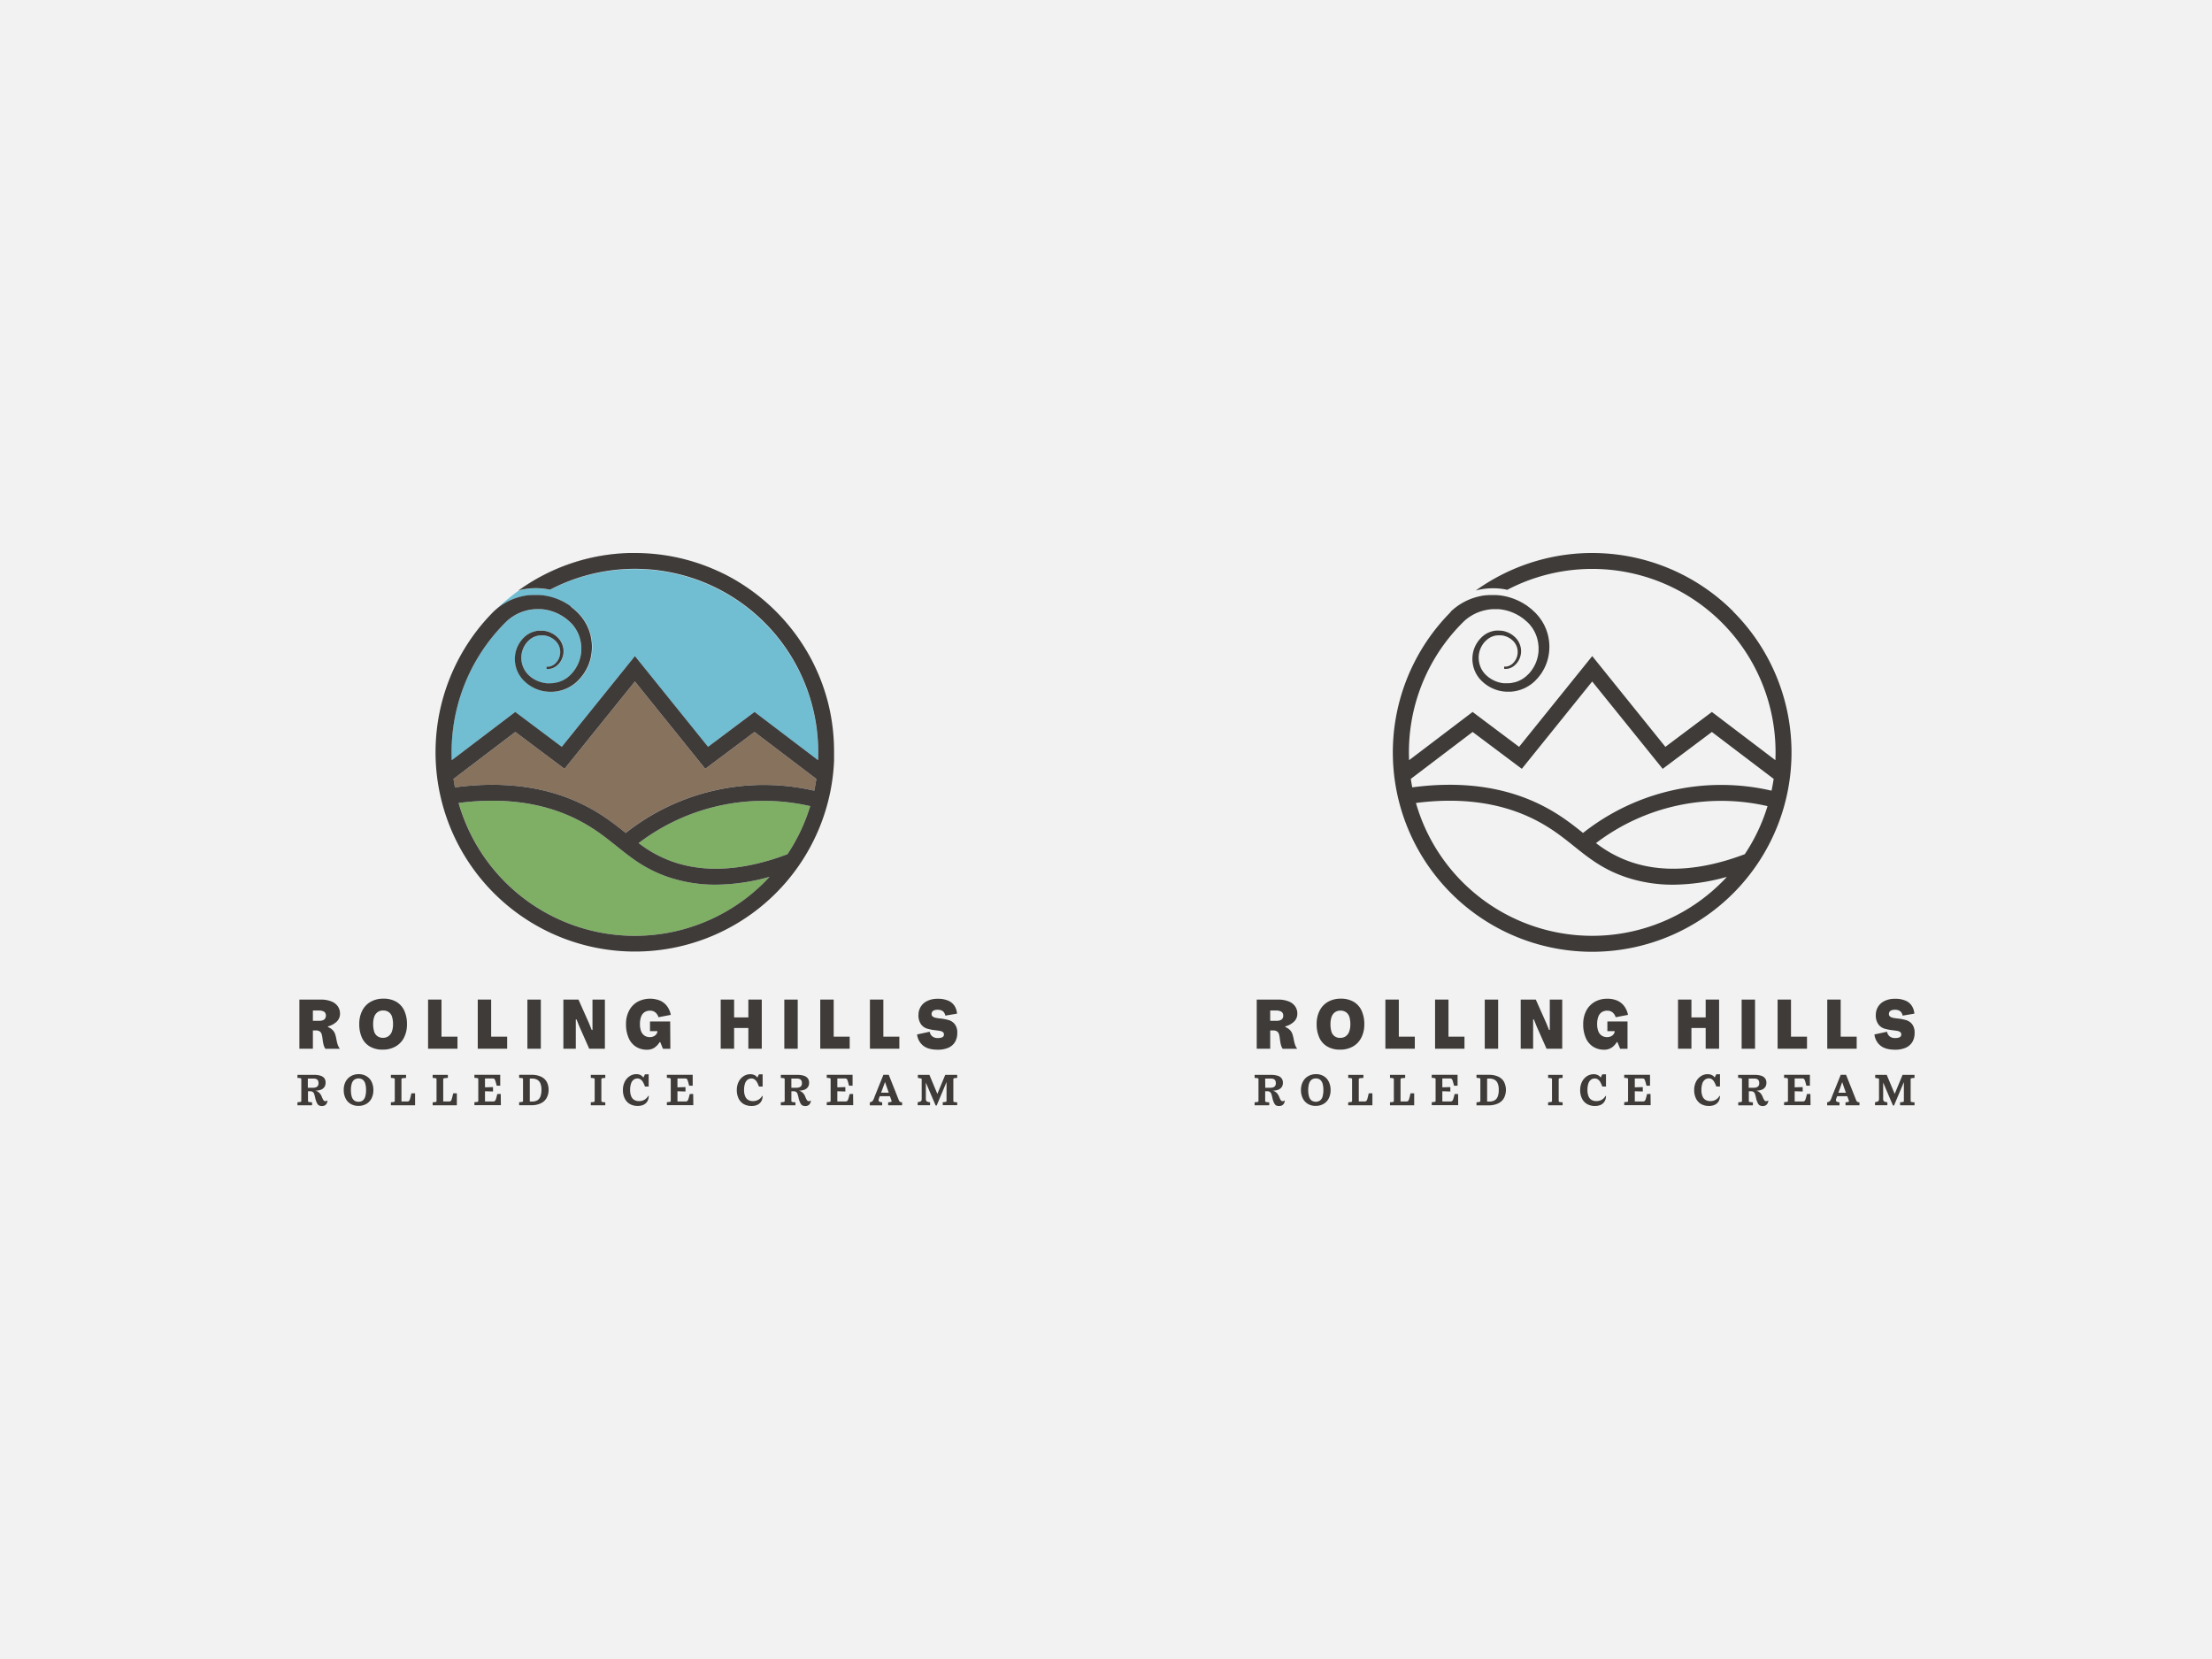 <svg id="Layer_1" data-name="Layer 1" xmlns="http://www.w3.org/2000/svg" viewBox="0 0 1200 900"><defs><style>.cls-1{fill:#f2f2f2;}.cls-2{fill:#3e3b39;}.cls-3{fill:#71bed3;}.cls-4{fill:#87725e;}.cls-5{fill:#7fae65;}</style></defs><rect class="cls-1" width="1200" height="900"/><path class="cls-2" d="M940.25,331.67a108.19,108.19,0,0,0-139.63-11.33,36.86,36.86,0,0,1,9.36-1.21,38.23,38.23,0,0,1,3.86.2,33.43,33.43,0,0,1,3.84.64A99.44,99.44,0,0,1,963.14,412.4l-34.45-26.16-25.23,18.92-39.68-49.23L824.1,405.16l-25.22-18.92L764.43,412.4a99.26,99.26,0,0,1,26.24-71.73c.87-.94,1.76-1.87,2.68-2.79l.18-.19.09-.08h0l.22-.22.36-.35a24,24,0,0,1,3.08-2.43q.56-.37,1.14-.72a24.46,24.46,0,0,1,3.64-1.77c.4-.15.8-.3,1.2-.43l.39-.12.83-.25.47-.12.78-.18.49-.11.78-.14.49-.08.84-.11.43-.05c.37,0,.75-.06,1.12-.08H810c.42,0,.85,0,1.27,0s1,0,1.46,0a25.11,25.11,0,0,1,10.49,3.11l1.21.68,1.14.79c.18.14.38.27.57.4a4.44,4.44,0,0,1,.55.42l1.06.91a20.83,20.83,0,0,1,2,1.92,6.33,6.33,0,0,1,.57.69c.09.12.18.25.28.36l.27.36a6.17,6.17,0,0,1,.52.74l.72,1.15c.22.4.4.81.61,1.21l.3.61.24.64c.16.43.33.85.48,1.28a23.92,23.92,0,0,1,.63,2.66,20.72,20.72,0,0,1,.3,2.73c0,.69,0,1.38,0,2.07a20.41,20.41,0,0,1-1.35,6.05c-.17.43-.36.85-.56,1.27s-.42.83-.65,1.23a13.54,13.54,0,0,1-1.12,1.77l-.4.57c-.28.38-.6.71-.9,1.07a8.43,8.43,0,0,1-1,1c-.33.3-.64.65-1,.92l-1.08.84-1.16.72a5.7,5.7,0,0,1-.6.32c-.2.1-.41.19-.61.3h0c-.36.17-.74.32-1.12.46l-.26.1c-.38.13-.76.26-1.15.36l-.15,0-1.08.24-.25.05c-.4.07-.8.13-1.2.17l-.23,0c-.36,0-.71.05-1.07.05h-.22c-.41,0-.82,0-1.24,0l-.28,0c-.33,0-.65-.06-1-.11l-.34-.06c-.41-.07-.82-.15-1.22-.26a16.59,16.59,0,0,1-5.08-2.28c-.12-.1-.26-.18-.38-.27a5.85,5.85,0,0,1-.75-.56l-1.07-.93c-.31-.33-.64-.65-.94-1l-.42-.54c-.14-.18-.28-.36-.41-.56a12.72,12.72,0,0,1-1.72-3.74,14.24,14.24,0,0,1-.35-1.7c-.06-.43-.1-.87-.12-1.3a12.65,12.65,0,0,1,1.45-6.53,13.5,13.5,0,0,1,1.56-2.35,11.7,11.7,0,0,1,1-1l.51-.47a9.72,9.72,0,0,1,1.12-.82,9.06,9.06,0,0,1,1.87-.93q.39-.15.81-.27l.24-.07.63-.14.23,0,.84-.11h.11l.75,0h.27l.59,0h.25l.82.1h0a11.28,11.28,0,0,1,2,.58,10.07,10.07,0,0,1,1.29.6,10.28,10.28,0,0,1,1.76,1.23,8.44,8.44,0,0,1,2.87,4.75c.05.23.09.46.12.7a8.85,8.85,0,0,1-.13,2.84c0,.24-.11.47-.17.7a9.06,9.06,0,0,1-.52,1.34q-.16.32-.36.63a6.25,6.25,0,0,1-.4.6,9,9,0,0,1-.94,1.09,6.82,6.82,0,0,1-2.41,1.51c-.21.08-.42.14-.64.2l-.21,0-.45.09-.24,0-.43,0H816v1.23l.31,0h0a6.12,6.12,0,0,0,.74,0l.2,0a5.4,5.4,0,0,0,.58-.09l.22,0c.25-.06.5-.12.74-.2a5.6,5.6,0,0,0,.81-.3,8.52,8.52,0,0,0,1.5-.85c.23-.17.46-.35.67-.54a10.22,10.22,0,0,0,3.26-9.35,10.64,10.64,0,0,0-1.59-4,10.06,10.06,0,0,0-1.7-2,12.64,12.64,0,0,0-1.33-1.09,10.62,10.62,0,0,0-1.48-.9,13.36,13.36,0,0,0-3.25-1.2c-.41-.08-.83-.14-1.25-.19l-.26,0q-.61-.06-1.23-.06h-.31l-.64,0-.36,0-.62.07-.35.06c-.22,0-.44.08-.65.13l-.31.07a8.14,8.14,0,0,0-.93.27h0a12.84,12.84,0,0,0-4.56,2.62,14.4,14.4,0,0,0-1.24,1.23,16,16,0,0,0-1.59,2.07q-.3.45-.57.93a16.09,16.09,0,0,0-1.3,3,16.7,16.7,0,0,0,1.7,13.61c.3.51.67,1,1,1.47s.77.9,1.16,1.35l1.27,1.2a15.83,15.83,0,0,0,1.36,1.09,20.83,20.83,0,0,0,6.26,3.15c.52.16,1.06.29,1.59.41l.52.09c.37.07.74.14,1.11.19l.62.06c.34,0,.69.07,1,.08l.63,0h.39c.36,0,.71,0,1.07,0h.09c.52,0,1-.08,1.55-.15l.22,0q.76-.1,1.53-.27l.29-.07c.5-.11,1-.24,1.49-.4l.24-.07c.52-.17,1-.35,1.53-.56s1.1-.46,1.63-.74l1.56-.89,1.46-1c.49-.35.92-.77,1.38-1.15a13.53,13.53,0,0,0,1.26-1.25c.39-.43.82-.84,1.18-1.29.53-.7,1.09-1.39,1.59-2.12.16-.24.32-.49.46-.75a23.8,23.8,0,0,0,1.67-3.11,25.94,25.94,0,0,0,1.21-3.33,26.77,26.77,0,0,0,1-7,26.48,26.48,0,0,0-.22-3.56,30.19,30.19,0,0,0-.68-3.51c-.16-.57-.36-1.14-.55-1.71l-.28-.85-.36-.82c-.25-.55-.48-1.11-.75-1.64l-.44-.79-.44-.78a14.51,14.51,0,0,0-1-1.51c-.18-.24-.34-.49-.52-.74s-.35-.48-.55-.71c-.39-.45-.78-.92-1.18-1.36a13.53,13.53,0,0,0-1.25-1.26l-.65-.6-.64-.61c-.14-.13-.3-.25-.45-.37l-.39-.31-.54-.42-1.41-1.07-1.5-.94c-.5-.3-1-.6-1.54-.88a31.3,31.3,0,0,0-3.21-1.51,32.32,32.32,0,0,0-5.09-1.6,31.91,31.91,0,0,0-3.52-.59l-.89-.07-.86-.06-.59,0c-.38,0-.75,0-1.13,0h-.29c-.46,0-.92,0-1.38,0l-.51,0-1.18.1-.47,0c-.53.06-1.06.13-1.59.22l-.15,0-1.45.28-.48.11-1.15.29-.47.13c-.52.15-1,.31-1.55.48h0a33,33,0,0,0-5,2.15c-.54.29-1.06.59-1.58.9a34.11,34.11,0,0,0-4.39,3.19c-.44.37-.86.76-1.28,1.16L787,332h0c-.85.86-1.68,1.72-2.49,2.6a108.14,108.14,0,1,0,155.7-2.88ZM934.14,478.5a99.47,99.47,0,0,1-166-42.89c23.26-3,43.9-.45,61.37,7.56,10.63,4.88,17.64,10.5,24.42,15.92,8,6.41,15.57,12.47,27.89,16.69a79.32,79.32,0,0,0,25.85,4.16,108.83,108.83,0,0,0,29.12-4.25C936,476.64,935.06,477.58,934.14,478.5Zm12.39-15.1c-23.38,8.84-44.2,10.25-61.88,4.19a65.53,65.53,0,0,1-18.83-10.21,112.1,112.1,0,0,1,93.06-20.06A98.81,98.81,0,0,1,946.53,463.4Zm14.52-34.46a120.88,120.88,0,0,0-102.26,22.93c-6.72-5.37-14.37-11.39-25.65-16.56-19.19-8.8-41.73-11.55-67-8.17-.3-1.53-.56-3.07-.78-4.6l33.53-25.46,26.69,20,38.18-47.38L902,417.09l26.68-20,33.54,25.46C961.88,424.68,961.5,426.82,961.05,428.94Z"/><path class="cls-2" d="M702.14,554.09a5.82,5.82,0,0,0,1.66-4.18,6.87,6.87,0,0,0-1.14-3.9,7.61,7.61,0,0,0-3.51-2.73,14.89,14.89,0,0,0-5.85-1H681.77v26.65h7.31V559h1.57a3.67,3.67,0,0,1,2.22.58,2.9,2.9,0,0,1,1,1.51,16.66,16.66,0,0,1,.47,2.62,28.17,28.17,0,0,0,.5,2.92,7.55,7.55,0,0,0,1,2.33h7.9a7.47,7.47,0,0,1-1.2-2.25,23,23,0,0,1-.71-2.91,21.19,21.19,0,0,0-.7-2.83,6.12,6.12,0,0,0-1.26-2.09,7,7,0,0,0-2.58-1.7v-.37A10.81,10.81,0,0,0,702.14,554.09Zm-6.9-1a4.38,4.38,0,0,1-2.68.69h-3.48v-5.58h3.19a6.36,6.36,0,0,1,2.23.33,2.49,2.49,0,0,1,1.26.93,2.63,2.63,0,0,1,.39,1.46A2.51,2.51,0,0,1,695.24,553.11Z"/><path class="cls-2" d="M738.53,562.87a15.56,15.56,0,0,0,1.6-7.21,17.41,17.41,0,0,0-1.43-7.3,10.76,10.76,0,0,0-4.3-4.86,13.44,13.44,0,0,0-7-1.73,13.74,13.74,0,0,0-7,1.73,11.48,11.48,0,0,0-4.55,4.86,15.7,15.7,0,0,0-1.57,7.17,17.54,17.54,0,0,0,1.43,7.34,10.6,10.6,0,0,0,4.28,4.83,13.33,13.33,0,0,0,7,1.72,13.8,13.8,0,0,0,7-1.72A11.44,11.44,0,0,0,738.53,562.87ZM732,559.44a5.39,5.39,0,0,1-1.75,2.58,4.82,4.82,0,0,1-3.1,1,4.63,4.63,0,0,1-4.9-3.53,14,14,0,0,1-.47-3.91,11.89,11.89,0,0,1,.53-3.76,5.34,5.34,0,0,1,1.74-2.56,4.86,4.86,0,0,1,3.1-1,5.12,5.12,0,0,1,3.26,1,5,5,0,0,1,1.68,2.58,14.23,14.23,0,0,1,.47,3.87A11.48,11.48,0,0,1,732,559.44Z"/><polygon class="cls-2" points="758.85 542.26 751.57 542.26 751.57 568.92 756.29 568.92 758.85 568.92 767.53 568.92 767.53 562.39 758.85 562.39 758.85 542.26"/><polygon class="cls-2" points="785.79 542.26 778.52 542.26 778.52 568.92 783.23 568.92 785.79 568.92 794.47 568.92 794.47 562.39 785.79 562.39 785.79 542.26"/><rect class="cls-2" x="805.47" y="542.27" width="7.27" height="26.66"/><polygon class="cls-2" points="847.5 542.26 840.76 542.26 840.76 558.76 840.35 558.76 838.9 555.16 833.16 542.26 824.98 542.26 824.98 568.92 831.71 568.92 831.71 553.05 832.13 553.05 833.57 556.69 838.99 568.92 847.5 568.92 847.5 542.26"/><path class="cls-2" d="M882.92,554.13H872v5.25h4a3.26,3.26,0,0,1-1.35,2.39,4.42,4.42,0,0,1-2.7.87,5.22,5.22,0,0,1-3-.81,5,5,0,0,1-1.86-2.37,10.28,10.28,0,0,1-.64-3.89,11.37,11.37,0,0,1,.62-4,5,5,0,0,1,1.84-2.45,5.22,5.22,0,0,1,3-.83,4.44,4.44,0,0,1,2.87.91,5.43,5.43,0,0,1,1.71,2.64l6.7-1.28a11.94,11.94,0,0,0-2.07-4.75,9.48,9.48,0,0,0-3.82-3,13.19,13.19,0,0,0-5.39-1,13.33,13.33,0,0,0-6.76,1.69,11.78,11.78,0,0,0-4.61,4.82,15.37,15.37,0,0,0-1.65,7.29,18.31,18.31,0,0,0,1.36,7.38,10.59,10.59,0,0,0,3.93,4.79,11,11,0,0,0,6.16,1.68,7.21,7.21,0,0,0,3.76-1,9.12,9.12,0,0,0,3-3.14h.33l1.49,3.63h4Z"/><polygon class="cls-2" points="925.32 557.68 925.32 568.92 932.6 568.92 932.6 542.26 925.32 542.26 925.32 551.94 917.59 551.94 917.59 542.26 910.32 542.26 910.32 568.92 917.59 568.92 917.59 557.68 925.32 557.68"/><rect class="cls-2" x="944.83" y="542.27" width="7.27" height="26.66"/><polygon class="cls-2" points="971.61 568.92 980.29 568.92 980.29 562.39 971.61 562.39 971.61 542.26 964.34 542.26 964.34 568.92 969.05 568.92 971.61 568.92"/><polygon class="cls-2" points="998.56 568.92 1007.24 568.92 1007.24 562.39 998.56 562.39 998.56 542.26 991.28 542.26 991.28 568.92 996 568.92 998.56 568.92"/><path class="cls-2" d="M1030,562.91a6.46,6.46,0,0,1-1.88.23,4.72,4.72,0,0,1-2.89-.83,4.25,4.25,0,0,1-1.53-2.6l-6.82,1.48a9,9,0,0,0,3.2,6q2.7,2.26,8,2.27a14.32,14.32,0,0,0,5.6-1,8,8,0,0,0,3.68-3.06,9.25,9.25,0,0,0,1.3-5,7.4,7.4,0,0,0-1.34-4.78,6.54,6.54,0,0,0-3.19-2.19,27.42,27.42,0,0,0-4.6-.89,21.68,21.68,0,0,1-2.63-.39,3.86,3.86,0,0,1-1.57-.7,1.62,1.62,0,0,1-.6-1.34,2.12,2.12,0,0,1,.39-1.31,2.29,2.29,0,0,1,1.12-.76,5.33,5.33,0,0,1,1.76-.25,5.23,5.23,0,0,1,2.12.37,3.16,3.16,0,0,1,1.35,1.08,4.52,4.52,0,0,1,.7,1.73l6.36-1.07a9.26,9.26,0,0,0-1.3-4.11,7.63,7.63,0,0,0-3.34-2.88,13.67,13.67,0,0,0-5.81-1.07,12.36,12.36,0,0,0-5.83,1.24,8.23,8.23,0,0,0-4.63,7.44,8.25,8.25,0,0,0,1.37,5.14,6.44,6.44,0,0,0,3.22,2.34,26.09,26.09,0,0,0,4.67.91c1.1.14,1.94.26,2.52.37a3.36,3.36,0,0,1,1.45.62,1.55,1.55,0,0,1,.58,1.28,1.69,1.69,0,0,1-.38,1.14A2.25,2.25,0,0,1,1030,562.91Z"/><path class="cls-2" d="M696.35,597.29a1.24,1.24,0,0,1-.5.1,1.1,1.1,0,0,1-.63-.17,1.75,1.75,0,0,1-.54-.61,14,14,0,0,1-.62-1.27,7,7,0,0,0-1.14-2.09,4.63,4.63,0,0,0-1.64-1.27,4,4,0,0,0-.9-.29,9,9,0,0,0,2.9-.46,4.2,4.2,0,0,0,2-1.44,4,4,0,0,0,.69-2.4,3.89,3.89,0,0,0-.7-2.37,4.21,4.21,0,0,0-2.12-1.43,11.45,11.45,0,0,0-3.52-.47h-9v1.64a14.3,14.3,0,0,1,1.5.15.77.77,0,0,1,.49.22,1,1,0,0,1,.1.55v11.38a1,1,0,0,1-.1.55.89.89,0,0,1-.49.22,14.3,14.3,0,0,1-1.5.15v1.64h7.92V598a15.45,15.45,0,0,1-1.56-.15,1.11,1.11,0,0,1-.51-.22.9.9,0,0,1-.13-.55V592h1.21a2.28,2.28,0,0,1,1.38.38,2.16,2.16,0,0,1,.73,1c.14.41.31,1,.5,1.76,0,.23.09.44.14.66a6.45,6.45,0,0,0,.16.67,12,12,0,0,0,.86,2.15,2.52,2.52,0,0,0,1,1.09A3.42,3.42,0,0,0,694,600a2.86,2.86,0,0,0,1.59-.4,2.55,2.55,0,0,0,1-1.07,4,4,0,0,0,.41-1.45l-.13-.1A1.31,1.31,0,0,1,696.35,597.29Zm-10-12.18h3a4.08,4.08,0,0,1,1.57.26,1.88,1.88,0,0,1,.91.8,3,3,0,0,1,.3,1.42,2.61,2.61,0,0,1-.34,1.45,2.1,2.1,0,0,1-1,.79,4.31,4.31,0,0,1-1.65.27h-2.74Z"/><path class="cls-2" d="M718.1,583.8a8,8,0,0,0-4.19-1.07,8.25,8.25,0,0,0-4.2,1.07,7.42,7.42,0,0,0-2.89,3,9.48,9.48,0,0,0-1.05,4.54,9.89,9.89,0,0,0,1,4.54,7,7,0,0,0,2.79,3,8,8,0,0,0,4.18,1.06,8.36,8.36,0,0,0,4.23-1.06,7.16,7.16,0,0,0,2.87-3,9.77,9.77,0,0,0,1-4.54,10,10,0,0,0-1-4.55A7,7,0,0,0,718.1,583.8Zm-.62,11.11a4.15,4.15,0,0,1-1.36,2.1,4.18,4.18,0,0,1-4.6,0,4.08,4.08,0,0,1-1.36-2.1,11.87,11.87,0,0,1-.45-3.56,11.7,11.7,0,0,1,.46-3.54,4.2,4.2,0,0,1,1.37-2.08,3.69,3.69,0,0,1,2.29-.69,3.64,3.64,0,0,1,2.3.69,4.13,4.13,0,0,1,1.35,2.07,12.07,12.07,0,0,1,.44,3.55A12.24,12.24,0,0,1,717.48,594.91Z"/><path class="cls-2" d="M742.53,593.12c-.31,1.41-.56,2.43-.74,3a2.62,2.62,0,0,1-.59,1.16,1.37,1.37,0,0,1-.92.26h-3.15V585.68a.74.74,0,0,1,.15-.55,1.19,1.19,0,0,1,.59-.22q.43-.07,1.77-.15v-1.64H731.4v1.64a14.6,14.6,0,0,1,1.51.15.77.77,0,0,1,.49.22,1,1,0,0,1,.1.55v11.38a1,1,0,0,1-.1.55.89.89,0,0,1-.49.22,14.6,14.6,0,0,1-1.51.15v1.64h13.12l0-6.5Z"/><path class="cls-2" d="M765.19,593.12c-.31,1.41-.55,2.43-.74,3a2.52,2.52,0,0,1-.59,1.16,1.35,1.35,0,0,1-.92.26h-3.15V585.68a.69.69,0,0,1,.16-.55,1.15,1.15,0,0,1,.59-.22c.29,0,.87-.1,1.76-.15v-1.64h-8.24v1.64a14.6,14.6,0,0,1,1.51.15.77.77,0,0,1,.49.22,1,1,0,0,1,.1.55v11.38a1,1,0,0,1-.1.55.89.89,0,0,1-.49.22,14.6,14.6,0,0,1-1.51.15v1.64h13.13l0-6.5Z"/><path class="cls-2" d="M789.11,593.5a26,26,0,0,1-.75,2.79,2.31,2.31,0,0,1-.58,1,1.41,1.41,0,0,1-.87.24h-4.45V592l4.34.13v-2.38l-4.34.12v-4.82h4.19a1.26,1.26,0,0,1,.83.23,2.19,2.19,0,0,1,.57,1c.17.49.43,1.4.75,2.71h1.92l0-5.91h-14v1.64a14.94,14.94,0,0,1,1.51.15.82.82,0,0,1,.48.22,1,1,0,0,1,.1.55V597a1,1,0,0,1-.1.55.76.76,0,0,1-.48.22,14.94,14.94,0,0,1-1.51.15v1.64h14.35L791,593.5Z"/><path class="cls-2" d="M812.82,584.08a11.73,11.73,0,0,0-5-1H801v1.64a14.94,14.94,0,0,1,1.51.15.76.76,0,0,1,.48.22,1,1,0,0,1,.1.55v11.38a1,1,0,0,1-.1.55.89.89,0,0,1-.48.22A14.94,14.94,0,0,1,801,598v1.64h6.7a11.56,11.56,0,0,0,4.93-1,7,7,0,0,0,3.21-2.86,9.67,9.67,0,0,0,.07-8.9A6.72,6.72,0,0,0,812.82,584.08Zm-.31,10.78a4,4,0,0,1-1.67,2.06,5.56,5.56,0,0,1-2.81.65h-1.27V585.11h1.12a5.8,5.8,0,0,1,2.93.66,3.94,3.94,0,0,1,1.7,2,8.81,8.81,0,0,1,.56,3.46A9.91,9.91,0,0,1,812.51,594.86Z"/><path class="cls-2" d="M842.64,583.12h-2.79v1.64a14.6,14.6,0,0,1,1.51.15.77.77,0,0,1,.49.22,1,1,0,0,1,.1.55v11.38a1,1,0,0,1-.1.55.89.89,0,0,1-.49.22,14.6,14.6,0,0,1-1.51.15v1.64h7.86V598a13.38,13.38,0,0,1-1.51-.15,1.07,1.07,0,0,1-.49-.22.9.9,0,0,1-.13-.55V585.68a.86.86,0,0,1,.13-.55.9.9,0,0,1,.49-.22,13.38,13.38,0,0,1,1.51-.15v-1.64h-5.07Z"/><path class="cls-2" d="M869.79,596a5.41,5.41,0,0,1-1.69,1,6,6,0,0,1-2.06.34,5,5,0,0,1-2.63-.64,4,4,0,0,1-1.65-2,8.46,8.46,0,0,1-.57-3.34,11,11,0,0,1,.48-3.52,4.42,4.42,0,0,1,1.38-2.08,3.35,3.35,0,0,1,2.1-.69,3,3,0,0,1,1.73.51,4.65,4.65,0,0,1,1.28,1.44,15.85,15.85,0,0,1,1.08,2.42h2v-6.62h-2l-.88,1.78a3.1,3.1,0,0,0-.69-.81,4,4,0,0,0-1.37-.76,5.38,5.38,0,0,0-1.74-.27,6.59,6.59,0,0,0-3.66,1.08,7.76,7.76,0,0,0-2.66,3,9.87,9.87,0,0,0-1,4.48,10.16,10.16,0,0,0,1,4.67,7,7,0,0,0,2.82,3,8.5,8.5,0,0,0,4.24,1,7.43,7.43,0,0,0,3-.58,4.8,4.8,0,0,0,2.12-1.81,5.51,5.51,0,0,0,.82-3l-.2-.13A6.17,6.17,0,0,1,869.79,596Z"/><path class="cls-2" d="M893.52,593.5a26,26,0,0,1-.75,2.79,2.31,2.31,0,0,1-.58,1,1.41,1.41,0,0,1-.87.24h-4.45V592l4.34.13v-2.38l-4.34.12v-4.82h4.19a1.28,1.28,0,0,1,.83.23,2.1,2.1,0,0,1,.56,1c.18.49.43,1.4.76,2.71h1.92l0-5.91h-14v1.64a14.3,14.3,0,0,1,1.5.15.82.82,0,0,1,.49.22,1,1,0,0,1,.1.55V597a1,1,0,0,1-.1.55.77.77,0,0,1-.49.22,14.3,14.3,0,0,1-1.5.15v1.64h14.35l-.08-6.09Z"/><path class="cls-2" d="M931.61,596a5.48,5.48,0,0,1-1.68,1,6.06,6.06,0,0,1-2.06.34,5.06,5.06,0,0,1-2.64-.64,4.11,4.11,0,0,1-1.65-2,8.46,8.46,0,0,1-.57-3.34,11,11,0,0,1,.48-3.52,4.42,4.42,0,0,1,1.38-2.08A3.35,3.35,0,0,1,927,585a2.94,2.94,0,0,1,1.73.51A4.65,4.65,0,0,1,930,587a14.92,14.92,0,0,1,1.08,2.42h2v-6.62h-2l-.88,1.78a2.92,2.92,0,0,0-.69-.81,4,4,0,0,0-1.37-.76,5.38,5.38,0,0,0-1.74-.27,6.53,6.53,0,0,0-3.65,1.08,7.61,7.61,0,0,0-2.66,3,9.75,9.75,0,0,0-1,4.48,10,10,0,0,0,1,4.67,7,7,0,0,0,2.81,3,8.5,8.5,0,0,0,4.24,1,7.4,7.4,0,0,0,3-.58,4.88,4.88,0,0,0,2.13-1.81,5.59,5.59,0,0,0,.81-3l-.2-.13A6.17,6.17,0,0,1,931.61,596Z"/><path class="cls-2" d="M958.65,597.29a1.24,1.24,0,0,1-.5.1,1.1,1.1,0,0,1-.63-.17,1.85,1.85,0,0,1-.53-.61,11.49,11.49,0,0,1-.63-1.27,7,7,0,0,0-1.14-2.09,4.63,4.63,0,0,0-1.64-1.27,4,4,0,0,0-.89-.29,9,9,0,0,0,2.89-.46,4.15,4.15,0,0,0,2-1.44,4,4,0,0,0,.69-2.4,3.89,3.89,0,0,0-.7-2.37,4.21,4.21,0,0,0-2.12-1.43,11.45,11.45,0,0,0-3.52-.47h-9v1.64a14.94,14.94,0,0,1,1.51.15.76.76,0,0,1,.48.22,1,1,0,0,1,.1.55v11.38a1,1,0,0,1-.1.55.89.89,0,0,1-.48.22A14.94,14.94,0,0,1,943,598v1.64h7.93V598a14.8,14.8,0,0,1-1.56-.15,1.11,1.11,0,0,1-.52-.22.91.91,0,0,1-.12-.55V592h1.2a2.28,2.28,0,0,1,1.38.38,2.16,2.16,0,0,1,.73,1c.14.41.31,1,.5,1.76,0,.23.1.44.14.66s.1.44.16.67a12,12,0,0,0,.86,2.15,2.52,2.52,0,0,0,1.05,1.09,3.42,3.42,0,0,0,1.55.32,2.9,2.9,0,0,0,1.6-.4,2.69,2.69,0,0,0,1-1.07,4.41,4.41,0,0,0,.41-1.45l-.13-.1A1.45,1.45,0,0,1,958.65,597.29Zm-10-12.18h2.94a4,4,0,0,1,1.57.26,1.83,1.83,0,0,1,.91.8,3,3,0,0,1,.31,1.42,2.61,2.61,0,0,1-.35,1.45,2.1,2.1,0,0,1-1,.79,4.31,4.31,0,0,1-1.65.27h-2.73Z"/><path class="cls-2" d="M980.25,593.5a26.63,26.63,0,0,1-.74,2.79,2.41,2.41,0,0,1-.59,1,1.37,1.37,0,0,1-.87.24H973.6V592l4.35.13v-2.38l-4.35.12v-4.82h4.19a1.31,1.31,0,0,1,.84.23,2.29,2.29,0,0,1,.56,1c.18.49.43,1.4.75,2.71h1.92l0-5.91h-14v1.64a14.94,14.94,0,0,1,1.51.15.82.82,0,0,1,.49.22,1.1,1.1,0,0,1,.1.55V597a1.08,1.08,0,0,1-.1.55.77.77,0,0,1-.49.22,14.94,14.94,0,0,1-1.51.15v1.64h14.35l-.08-6.09Z"/><path class="cls-2" d="M1008.57,598a3.24,3.24,0,0,1-.87-.21,1.26,1.26,0,0,1-.53-.52,7.87,7.87,0,0,1-.52-1.21l-5.17-13h-2.89l-4.83,12a.14.14,0,0,1,0,.06.2.2,0,0,0,0,.07,15.64,15.64,0,0,1-.75,1.68,2,2,0,0,1-.7.75,3.82,3.82,0,0,1-1.08.38v1.64h6.7V598a4,4,0,0,1-1.43-.35.82.82,0,0,1-.51-.7,2.68,2.68,0,0,1,.23-1.12l.42-1.15h5.49l.79,2.17a1.15,1.15,0,0,1,.11.67c0,.14-.2.24-.48.31a11.87,11.87,0,0,1-1.37.17v1.62h7.57V598h-.09Zm-11.26-5.19,1.13-3.08.94-2.71.92,2.72,1.11,3.07Z"/><path class="cls-2" d="M1035.19,583.12h-3.07l-4.26,10.33-4.31-10.33h-6.26v1.64a16.83,16.83,0,0,1,2.07.43V596a3.06,3.06,0,0,1-.13,1,1.05,1.05,0,0,1-.59.56,5.7,5.7,0,0,1-1.45.37v1.64h6.7V598a6.09,6.09,0,0,1-1.5-.37,1.2,1.2,0,0,1-.63-.58,2.74,2.74,0,0,1-.15-1v-8.75l5.32,12.43h.56l5.35-12.68v10a1.16,1.16,0,0,1-.09.55.77.77,0,0,1-.46.22,14.3,14.3,0,0,1-1.5.15v1.64h7.83V598a14,14,0,0,1-1.52-.15.89.89,0,0,1-.48-.22,1.13,1.13,0,0,1-.1-.55V585.68a1.08,1.08,0,0,1,.1-.55.76.76,0,0,1,.48-.22,14,14,0,0,1,1.52-.15v-1.64h-3.43Z"/><path class="cls-3" d="M376.12,304.69l2.13.68Z"/><path class="cls-3" d="M452.58,408.05a108.16,108.16,0,0,0-3.23-26.31,108.63,108.63,0,0,1,3.23,26.37Z"/><path class="cls-3" d="M373.5,303.93c.77.21,1.54.43,2.3.66C375,304.36,374.27,304.14,373.5,303.93Z"/><path class="cls-3" d="M452.53,411.39c0,.45,0,.91,0,1.37C452.5,412.3,452.52,411.85,452.53,411.39Z"/><path class="cls-3" d="M448,376.79q.35,1.14.66,2.28Q448.34,377.93,448,376.79Z"/><path class="cls-3" d="M442.36,362.11c.3.64.59,1.29.88,1.93C443,363.39,442.66,362.75,442.36,362.11Z"/><path class="cls-3" d="M452.58,408.25c0,.74,0,1.48,0,2.23C452.57,409.74,452.58,409,452.58,408.25Z"/><path class="cls-3" d="M448.7,379.26c.23.81.44,1.63.65,2.45C449.14,380.89,448.93,380.07,448.7,379.26Z"/><path class="cls-3" d="M445.48,369.44c.24.63.48,1.27.71,1.9C446,370.7,445.72,370.07,445.48,369.44Z"/><path class="cls-3" d="M383.72,307.33c.63.24,1.25.49,1.87.75C385,307.82,384.35,307.57,383.72,307.33Z"/><path class="cls-3" d="M381.23,306.4c.65.23,1.28.46,1.92.71C382.51,306.86,381.88,306.63,381.23,306.4Z"/><path class="cls-3" d="M446.38,371.89c.24.66.46,1.32.69,2C446.84,373.21,446.62,372.55,446.38,371.89Z"/><path class="cls-3" d="M447.22,374.34c.23.7.45,1.41.67,2.12C447.67,375.75,447.45,375,447.22,374.34Z"/><path class="cls-3" d="M443.47,364.55c.27.62.54,1.24.8,1.87C444,365.79,443.74,365.17,443.47,364.55Z"/><path class="cls-3" d="M378.7,305.51l2,.69Z"/><path class="cls-3" d="M390.84,310.4l2.1,1C392.25,311.08,391.55,310.74,390.84,310.4Z"/><path class="cls-3" d="M452.36,415.07c0-.08,0-.16,0-.24C452.37,414.91,452.36,415,452.36,415.07Z"/><path class="cls-3" d="M441.07,359.47a108.48,108.48,0,0,0-48-48,109.1,109.1,0,0,1,48,48Z"/><path class="cls-3" d="M344.53,300h-.06a108.72,108.72,0,0,1,26.38,3.23A108.18,108.18,0,0,0,344.53,300Z"/><path class="cls-3" d="M444.51,367c.25.61.5,1.23.74,1.85C445,368.23,444.76,367.61,444.51,367Z"/><path class="cls-3" d="M342.73,300l1.53,0Z"/><path class="cls-3" d="M370.87,303.23l2.46.65Z"/><path class="cls-3" d="M341.2,300.05l.68,0Z"/><path class="cls-3" d="M275,326.64a33.48,33.48,0,0,1,5-2.15h0c.51-.17,1-.33,1.54-.48l.47-.13,1.16-.29.48-.11,1.45-.28.14,0c.53-.09,1.07-.16,1.6-.22l.47,0,1.18-.1.5,0c.46,0,.92,0,1.38,0h.3l1.12,0,.59,0,.87.06.89.07a32.31,32.31,0,0,1,3.52.59,32.65,32.65,0,0,1,5.09,1.6,32.32,32.32,0,0,1,3.21,1.51c.52.28,1,.58,1.53.88l1.51.94,1.41,1.07.54.42.38.31.46.37.64.61.64.6a13.53,13.53,0,0,1,1.25,1.26c.41.44.79.91,1.19,1.36.2.23.37.47.55.71s.34.5.52.74a16.22,16.22,0,0,1,1,1.51l.45.78.44.79c.27.53.5,1.09.74,1.64l.36.82.29.85c.18.57.38,1.14.55,1.71a30.16,30.16,0,0,1,.67,3.51,24.94,24.94,0,0,1,.23,3.56,27.19,27.19,0,0,1-1,7,25.94,25.94,0,0,1-1.21,3.33,23.8,23.8,0,0,1-1.67,3.11c-.15.26-.3.51-.47.75-.49.73-1.05,1.42-1.58,2.12-.37.45-.79.86-1.19,1.29a12.41,12.41,0,0,1-1.26,1.25c-.45.38-.88.8-1.37,1.15l-1.47,1-1.56.89c-.52.28-1.08.49-1.63.74s-1,.39-1.52.56l-.24.07c-.5.16-1,.29-1.5.4l-.29.07q-.75.17-1.53.27l-.21,0c-.52.07-1,.12-1.55.15h-.1c-.35,0-.71,0-1.06,0h-.39l-.63,0c-.35,0-.7,0-1.05-.08l-.61-.06c-.37-.05-.74-.12-1.11-.19-.17,0-.35-.05-.52-.09-.54-.12-1.07-.25-1.59-.41a20.71,20.71,0,0,1-6.26-3.15,16,16,0,0,1-1.37-1.09L284,369c-.39-.45-.79-.89-1.16-1.35s-.7-1-1-1.47a16.65,16.65,0,0,1-2.4-7.53,16.41,16.41,0,0,1,.71-6.08,16.09,16.09,0,0,1,1.3-3c.18-.32.36-.63.56-.93a17,17,0,0,1,1.59-2.07,16,16,0,0,1,1.24-1.23,13,13,0,0,1,4.57-2.62h0a8.14,8.14,0,0,1,.93-.27l.3-.07c.22-.05.43-.1.65-.13l.36-.06.61-.07.37,0,.63,0h.32q.62,0,1.23.06l.26,0c.41.05.83.11,1.24.19a13.59,13.59,0,0,1,3.26,1.2,11.24,11.24,0,0,1,1.48.9,13.75,13.75,0,0,1,1.33,1.09,10.06,10.06,0,0,1,1.7,2,10.8,10.8,0,0,1,1.59,4,10.22,10.22,0,0,1-3.26,9.35c-.22.19-.44.37-.68.54a8.43,8.43,0,0,1-1.49.85,6.64,6.64,0,0,1-.81.3c-.25.08-.5.14-.75.2l-.21,0-.58.09-.21,0a6,6,0,0,1-.73,0h0l-.32,0V361.7H297l.43,0,.25,0,.45-.09.21,0c.21-.06.43-.12.64-.2a6.69,6.69,0,0,0,2.4-1.51,8.18,8.18,0,0,0,.94-1.09,6.34,6.34,0,0,0,.41-.6c.12-.21.24-.42.35-.63a8.08,8.08,0,0,0,.52-1.34c.07-.23.13-.46.18-.7a8.48,8.48,0,0,0,.12-2.84c0-.24-.06-.47-.11-.7a8.51,8.51,0,0,0-2.88-4.75,10.61,10.61,0,0,0-1.75-1.23,10.75,10.75,0,0,0-1.29-.6,11.38,11.38,0,0,0-2-.58h0l-.82-.1h-.25l-.59,0h-.26l-.75,0h-.12l-.84.11-.23,0-.63.14-.24.07q-.4.12-.81.27a10.31,10.31,0,0,0-3,1.75c-.18.15-.35.31-.52.47a13.32,13.32,0,0,0-.95,1,13.56,13.56,0,0,0-1.57,2.35,13.29,13.29,0,0,0-1,2.62,12.93,12.93,0,0,0-.42,3.91,11.4,11.4,0,0,0,.11,1.3,13.2,13.2,0,0,0,2.08,5.44,5.66,5.66,0,0,0,.4.56c.14.18.29.36.42.54.31.35.63.67.94,1l1.07.93a5.85,5.85,0,0,0,.75.56l.39.27a16.43,16.43,0,0,0,5.07,2.28c.4.11.81.19,1.22.26l.35.06c.32.05.65.08,1,.11l.29,0c.41,0,.82,0,1.23,0h.22c.36,0,.72,0,1.08-.05l.23,0c.4,0,.8-.1,1.19-.17l.26-.05c.36-.07.72-.15,1.07-.24l.15,0c.39-.1.77-.23,1.15-.36l.26-.1c.39-.14.76-.29,1.13-.46h0c.2-.11.41-.2.62-.3s.41-.2.6-.32l1.16-.72,1.08-.84c.36-.27.66-.62,1-.92a8.36,8.36,0,0,0,.94-1c.3-.36.63-.69.9-1.07l.4-.57a12.57,12.57,0,0,0,1.12-1.77c.24-.4.45-.81.65-1.23s.39-.84.56-1.27a20.74,20.74,0,0,0,1.36-6.05c0-.69.06-1.38,0-2.07a20.71,20.71,0,0,0-.29-2.73,26.38,26.38,0,0,0-.63-2.66c-.15-.43-.33-.85-.48-1.28l-.24-.64-.31-.61c-.2-.4-.39-.81-.61-1.21l-.72-1.15a6.09,6.09,0,0,0-.51-.74l-.28-.36c-.09-.11-.18-.24-.27-.36a6.33,6.33,0,0,0-.57-.69,21,21,0,0,0-2-1.92l-1.05-.91a4.54,4.54,0,0,0-.56-.42l-.57-.4-1.14-.79-1.21-.68a25.11,25.11,0,0,0-10.49-3.11c-.48,0-1,0-1.45,0s-.85,0-1.27,0h-.16c-.38,0-.75,0-1.12.08l-.43.05-.84.11-.49.08-.78.14-.5.11c-.26.05-.52.12-.77.18l-.47.12-.83.25-.39.12c-.41.13-.81.28-1.2.43a24.57,24.57,0,0,0-3.65,1.77l-1.14.72a23.92,23.92,0,0,0-3.07,2.43l-.36.35-.23.22h0l-.08.08-.19.19q-1.37,1.38-2.67,2.79a99.32,99.32,0,0,0-26.25,71.73l34.45-26.16,25.23,18.92,39.68-49.23,39.68,49.23,25.22-18.92,34.45,26.16A99.53,99.53,0,0,0,298.34,320a33.8,33.8,0,0,0-3.84-.64,38.38,38.38,0,0,0-3.86-.2,36.41,36.41,0,0,0-9.14,1.16,108.41,108.41,0,0,0-12.31,10.31,32.59,32.59,0,0,1,4.24-3.06C274,327.23,274.47,326.93,275,326.64Z"/><path class="cls-3" d="M386.16,308.31c.63.26,1.25.53,1.88.81C387.41,308.84,386.79,308.57,386.16,308.31Z"/><path class="cls-3" d="M441.16,359.65c.35.69.69,1.38,1,2.08C441.85,361,441.51,360.34,441.16,359.65Z"/><path class="cls-3" d="M388.53,309.34l2,.89Z"/><path class="cls-4" d="M382.62,417.09l-38.18-47.38-38.19,47.38-26.68-20L246,422.54c.22,1.53.48,3.07.77,4.6,25.26-3.38,47.8-.63,67,8.17,11.28,5.17,18.93,11.19,25.64,16.56A120.9,120.9,0,0,1,441.7,428.94c.45-2.12.84-4.26,1.15-6.4l-33.54-25.46Z"/><path class="cls-5" d="M346.47,457.38a65.59,65.59,0,0,0,18.84,10.21c17.68,6.06,38.49,4.65,61.88-4.19a98.81,98.81,0,0,0,12.35-26.08,112.11,112.11,0,0,0-93.07,20.06Z"/><path class="cls-5" d="M362.5,475.78c-12.31-4.22-19.88-10.28-27.88-16.69-6.78-5.42-13.79-11-24.43-15.92-17.46-8-38.11-10.54-61.36-7.56a99.46,99.46,0,0,0,166,42.89c.92-.92,1.81-1.86,2.69-2.81a108.9,108.9,0,0,1-29.13,4.25A79.4,79.4,0,0,1,362.5,475.78Z"/><path class="cls-2" d="M388,309.12l.49.22Z"/><path class="cls-2" d="M385.59,308.08l.57.23Z"/><path class="cls-2" d="M341.88,300h0Z"/><path class="cls-2" d="M344.44,300h0Z"/><path class="cls-2" d="M390.49,310.23l.35.17Z"/><path class="cls-2" d="M281.28,320.34l.22,0a107.54,107.54,0,0,1,59.7-20.24A107.21,107.21,0,0,0,281.28,320.34Z"/><path class="cls-2" d="M370.85,303.23h0Z"/><path class="cls-2" d="M383.15,307.11l.57.22Z"/><path class="cls-2" d="M380.7,306.2l.53.2Z"/><path class="cls-2" d="M373.33,303.88l.17.05Z"/><path class="cls-2" d="M378.25,305.37l.45.14Z"/><path class="cls-2" d="M375.8,304.59l.32.1Z"/><path class="cls-2" d="M452.58,408.15v0Z"/><path class="cls-2" d="M448.65,379.07l.05.19A1.33,1.33,0,0,0,448.65,379.07Z"/><path class="cls-2" d="M449.35,381.71v0Z"/><path class="cls-2" d="M447.07,373.88l.15.46Z"/><path class="cls-2" d="M447.89,376.46c0,.11.07.22.1.33C448,376.68,447.92,376.57,447.89,376.46Z"/><path class="cls-2" d="M452.56,410.48l0,.91Z"/><path class="cls-2" d="M452.48,412.76c0,.69-.06,1.38-.11,2.07C452.42,414.14,452.45,413.45,452.48,412.76Z"/><path class="cls-2" d="M443.24,364c.08.17.16.34.23.51C443.4,364.38,443.32,364.21,443.24,364Z"/><path class="cls-2" d="M442.18,361.73l.18.38Z"/><path class="cls-2" d="M446.19,371.34c.06.18.13.36.19.55C446.32,371.7,446.25,371.52,446.19,371.34Z"/><path class="cls-2" d="M441.07,359.47l.09.18Z"/><path class="cls-2" d="M392.94,311.43l.16.08Z"/><path class="cls-2" d="M445.25,368.85l.23.59C445.41,369.24,445.33,369.05,445.25,368.85Z"/><path class="cls-2" d="M444.27,366.42l.24.58Z"/><path class="cls-2" d="M449.35,381.74v0c-.21-.82-.42-1.64-.65-2.45l-.05-.19q-.31-1.14-.66-2.28c0-.11-.07-.22-.1-.33-.22-.71-.44-1.42-.67-2.12l-.15-.46c-.23-.67-.45-1.33-.69-2-.06-.19-.13-.37-.19-.55-.23-.63-.47-1.27-.71-1.9l-.23-.59c-.24-.62-.49-1.24-.74-1.85l-.24-.58c-.26-.63-.53-1.25-.8-1.87-.07-.17-.15-.34-.23-.51-.29-.64-.58-1.29-.88-1.93l-.18-.38c-.33-.7-.67-1.39-1-2.08l-.09-.18a109.1,109.1,0,0,0-48-48l-.16-.08-2.1-1-.35-.17-2-.89-.49-.22c-.63-.28-1.25-.55-1.88-.81l-.57-.23c-.62-.26-1.24-.51-1.87-.75l-.57-.22c-.64-.25-1.27-.48-1.92-.71l-.53-.2-2-.69-.45-.14-2.13-.68-.32-.1c-.76-.23-1.53-.45-2.3-.66l-.17-.05-2.46-.65h0A108.72,108.72,0,0,0,344.47,300h-.21l-1.53,0h-.85l-.68,0a107.54,107.54,0,0,0-59.7,20.24,36.41,36.41,0,0,1,9.14-1.16,38.38,38.38,0,0,1,3.86.2,33.8,33.8,0,0,1,3.84.64A99.44,99.44,0,0,1,443.79,412.4l-34.45-26.16-25.22,18.92-39.68-49.23-39.68,49.23-25.23-18.92L245.08,412.4a99.32,99.32,0,0,1,26.25-71.73q1.31-1.41,2.67-2.79l.19-.19.08-.08h0l.23-.22.36-.35a23.92,23.92,0,0,1,3.07-2.43l1.14-.72a24.57,24.57,0,0,1,3.65-1.77c.39-.15.79-.3,1.2-.43l.39-.12.83-.25.47-.12c.25-.06.51-.13.77-.18l.5-.11.78-.14.49-.08.84-.11.43-.05c.37,0,.74-.06,1.12-.08h.16c.42,0,.84,0,1.27,0s1,0,1.45,0a25.11,25.11,0,0,1,10.49,3.11l1.21.68,1.14.79.57.4a4.54,4.54,0,0,1,.56.42l1.05.91a21,21,0,0,1,2,1.92,6.33,6.33,0,0,1,.57.69c.09.12.18.25.27.36l.28.36a6.09,6.09,0,0,1,.51.74l.72,1.15c.22.4.41.81.61,1.21l.31.61.24.64c.15.43.33.85.48,1.28a26.38,26.38,0,0,1,.63,2.66,20.71,20.71,0,0,1,.29,2.73c0,.69,0,1.38,0,2.07a20.74,20.74,0,0,1-1.36,6.05c-.17.43-.35.85-.56,1.27s-.41.83-.65,1.23a12.57,12.57,0,0,1-1.12,1.77l-.4.57c-.27.38-.6.71-.9,1.07a8.36,8.36,0,0,1-.94,1c-.34.3-.64.65-1,.92l-1.08.84-1.16.72c-.19.12-.4.22-.6.32s-.42.19-.62.3h0c-.37.17-.74.32-1.13.46l-.26.1c-.38.13-.76.26-1.15.36l-.15,0c-.35.09-.71.17-1.07.24l-.26.05c-.39.07-.79.13-1.19.17l-.23,0c-.36,0-.72.05-1.08.05h-.22c-.41,0-.82,0-1.23,0l-.29,0c-.32,0-.65-.06-1-.11l-.35-.06c-.41-.07-.82-.15-1.22-.26A16.43,16.43,0,0,1,289,368l-.39-.27a5.85,5.85,0,0,1-.75-.56l-1.07-.93c-.31-.33-.63-.65-.94-1-.13-.18-.28-.36-.42-.54a5.66,5.66,0,0,1-.4-.56,13.2,13.2,0,0,1-2.08-5.44,11.4,11.4,0,0,1-.11-1.3,12.93,12.93,0,0,1,.42-3.91,13.29,13.29,0,0,1,1-2.62,13.56,13.56,0,0,1,1.57-2.35,13.32,13.32,0,0,1,.95-1c.17-.16.34-.32.52-.47a10.31,10.31,0,0,1,3-1.75q.4-.15.81-.27l.24-.07.63-.14.23,0,.84-.11h.12l.75,0h.26l.59,0H295l.82.1h0a11.38,11.38,0,0,1,2,.58,10.75,10.75,0,0,1,1.29.6,10.61,10.61,0,0,1,1.75,1.23,8.51,8.51,0,0,1,2.88,4.75c.05.23.08.46.11.7a8.48,8.48,0,0,1-.12,2.84c-.05.24-.11.47-.18.7a8.08,8.08,0,0,1-.52,1.34c-.11.21-.23.42-.35.63a6.34,6.34,0,0,1-.41.6,8.18,8.18,0,0,1-.94,1.09,6.69,6.69,0,0,1-2.4,1.51c-.21.08-.43.14-.64.2l-.21,0-.45.09-.25,0-.43,0h-.41v1.23l.32,0h0a6,6,0,0,0,.73,0l.21,0,.58-.09.21,0c.25-.06.5-.12.75-.2a6.64,6.64,0,0,0,.81-.3,8.43,8.43,0,0,0,1.49-.85c.24-.17.46-.35.68-.54a10.22,10.22,0,0,0,3.26-9.35,10.8,10.8,0,0,0-1.59-4,10.06,10.06,0,0,0-1.7-2,13.75,13.75,0,0,0-1.33-1.09,11.24,11.24,0,0,0-1.48-.9,13.59,13.59,0,0,0-3.26-1.2c-.41-.08-.83-.14-1.24-.19l-.26,0q-.61-.06-1.23-.06h-.32l-.63,0-.37,0-.61.07-.36.06c-.22,0-.43.08-.65.13l-.3.07a8.14,8.14,0,0,0-.93.27h0a13,13,0,0,0-4.57,2.62,16,16,0,0,0-1.24,1.23,17,17,0,0,0-1.59,2.07c-.2.3-.38.61-.56.93a16.09,16.09,0,0,0-1.3,3,16.41,16.41,0,0,0-.71,6.08,16.65,16.65,0,0,0,2.4,7.53c.31.51.67,1,1,1.47s.77.9,1.16,1.35l1.27,1.2a16,16,0,0,0,1.37,1.09,20.71,20.71,0,0,0,6.26,3.15c.52.16,1.05.29,1.59.41.17,0,.35.06.52.09.37.07.74.14,1.11.19l.61.06c.35,0,.7.07,1.05.08l.63,0h.39c.35,0,.71,0,1.06,0h.1c.52,0,1-.08,1.55-.15l.21,0q.78-.1,1.53-.27l.29-.07c.5-.11,1-.24,1.5-.4l.24-.07c.51-.17,1-.35,1.52-.56s1.11-.46,1.63-.74l1.56-.89,1.47-1c.49-.35.92-.77,1.37-1.15a12.41,12.41,0,0,0,1.26-1.25c.4-.43.82-.84,1.19-1.29.53-.7,1.09-1.39,1.58-2.12.17-.24.32-.49.47-.75a23.8,23.8,0,0,0,1.67-3.11,25.94,25.94,0,0,0,1.21-3.33,27.19,27.19,0,0,0,1-7,24.94,24.94,0,0,0-.23-3.56,30.16,30.16,0,0,0-.67-3.51c-.17-.57-.37-1.14-.55-1.71l-.29-.85-.36-.82c-.24-.55-.47-1.11-.74-1.64l-.44-.79-.45-.78a16.22,16.22,0,0,0-1-1.51c-.18-.24-.35-.49-.52-.74s-.35-.48-.55-.71c-.4-.45-.78-.92-1.19-1.36a13.53,13.53,0,0,0-1.25-1.26l-.64-.6-.64-.61-.46-.37-.38-.31-.54-.42L309,328.43l-1.51-.94c-.5-.3-1-.6-1.53-.88a32.32,32.32,0,0,0-3.21-1.51,32.65,32.65,0,0,0-5.09-1.6,32.31,32.31,0,0,0-3.52-.59l-.89-.07-.87-.06-.59,0-1.12,0h-.3c-.46,0-.92,0-1.38,0l-.5,0-1.18.1-.47,0c-.53.06-1.07.13-1.6.22l-.14,0-1.45.28-.48.11-1.16.29-.47.13c-.51.15-1,.31-1.54.48h0a33.48,33.48,0,0,0-5,2.15c-.53.29-1.05.59-1.57.9a32.59,32.59,0,0,0-4.24,3.06l-.15.13c-.44.37-.87.76-1.28,1.16l-.06.06h0c-.85.86-1.68,1.72-2.5,2.6a108.15,108.15,0,1,0,187.16,80.52c0-.08,0-.16,0-.24.05-.69.08-1.38.11-2.07,0-.46,0-.92,0-1.37l0-.91c0-.75,0-1.49,0-2.23v-.14A108.63,108.63,0,0,0,449.35,381.74ZM279.57,397.08l26.68,20,38.19-47.38,38.18,47.38,26.69-20,33.54,25.46c-.31,2.14-.7,4.28-1.15,6.4a120.9,120.9,0,0,0-102.26,22.93c-6.71-5.37-14.36-11.39-25.64-16.56-19.19-8.8-41.73-11.55-67-8.17-.29-1.53-.55-3.07-.77-4.6ZM427.19,463.4c-23.39,8.84-44.2,10.25-61.88,4.19a65.59,65.59,0,0,1-18.84-10.21,112.11,112.11,0,0,1,93.07-20.06A98.81,98.81,0,0,1,427.19,463.4Zm-12.4,15.1a99.46,99.46,0,0,1-166-42.89c23.25-3,43.9-.45,61.36,7.56,10.64,4.88,17.65,10.5,24.43,15.92,8,6.41,15.57,12.47,27.88,16.69a79.4,79.4,0,0,0,25.85,4.16,108.9,108.9,0,0,0,29.13-4.25C416.6,476.64,415.71,477.58,414.79,478.5Z"/><path class="cls-2" d="M182.8,554.09a5.85,5.85,0,0,0,1.65-4.18,6.94,6.94,0,0,0-1.13-3.9,7.59,7.59,0,0,0-3.52-2.73,14.82,14.82,0,0,0-5.85-1H162.42v26.65h7.32V559h1.57a3.66,3.66,0,0,1,2.21.58,2.84,2.84,0,0,1,1,1.51,17.69,17.69,0,0,1,.48,2.62,25.72,25.72,0,0,0,.5,2.92,7.55,7.55,0,0,0,1,2.33h7.89a8,8,0,0,1-1.2-2.25,23.23,23.23,0,0,1-.7-2.91,21.19,21.19,0,0,0-.7-2.83,6.12,6.12,0,0,0-1.26-2.09,7.15,7.15,0,0,0-2.59-1.7v-.37A10.79,10.79,0,0,0,182.8,554.09Zm-6.9-1a4.41,4.41,0,0,1-2.69.69h-3.47v-5.58h3.18a6.36,6.36,0,0,1,2.23.33,2.49,2.49,0,0,1,1.26.93,3,3,0,0,1-.51,3.63Z"/><path class="cls-2" d="M219.19,562.87a15.69,15.69,0,0,0,1.59-7.21,17.41,17.41,0,0,0-1.42-7.3,10.87,10.87,0,0,0-4.3-4.86,13.49,13.49,0,0,0-7.05-1.73,13.8,13.8,0,0,0-7,1.73,11.46,11.46,0,0,0-4.54,4.86,15.7,15.7,0,0,0-1.57,7.17,17.54,17.54,0,0,0,1.42,7.34,10.65,10.65,0,0,0,4.28,4.83,13.34,13.34,0,0,0,7,1.72,13.73,13.73,0,0,0,7-1.72A11.4,11.4,0,0,0,219.19,562.87Zm-6.53-3.43A5.4,5.4,0,0,1,210.9,562a4.8,4.8,0,0,1-3.1,1,5,5,0,0,1-3.22-1,4.88,4.88,0,0,1-1.67-2.58,14,14,0,0,1-.48-3.91,11.88,11.88,0,0,1,.54-3.76,5.32,5.32,0,0,1,1.73-2.56,4.88,4.88,0,0,1,3.1-1,5.15,5.15,0,0,1,3.27,1,4.88,4.88,0,0,1,1.67,2.58,13.82,13.82,0,0,1,.48,3.87A11.75,11.75,0,0,1,212.66,559.44Z"/><polygon class="cls-2" points="239.5 542.26 232.23 542.26 232.23 568.92 236.94 568.92 239.5 568.92 248.18 568.92 248.18 562.39 239.5 562.39 239.5 542.26"/><polygon class="cls-2" points="266.45 542.26 259.18 542.26 259.18 568.92 263.89 568.92 266.45 568.92 275.13 568.92 275.13 562.39 266.45 562.39 266.45 542.26"/><rect class="cls-2" x="286.12" y="542.27" width="7.27" height="26.66"/><polygon class="cls-2" points="328.15 542.26 321.42 542.26 321.42 558.76 321 558.76 319.56 555.16 313.81 542.26 305.63 542.26 305.63 568.92 312.37 568.92 312.37 553.05 312.78 553.05 314.23 556.69 319.64 568.92 328.15 568.92 328.15 542.26"/><path class="cls-2" d="M363.57,554.13H352.62v5.25h4.05a3.28,3.28,0,0,1-1.34,2.39,4.45,4.45,0,0,1-2.71.87,5.19,5.19,0,0,1-2.95-.81,4.87,4.87,0,0,1-1.86-2.37,10.28,10.28,0,0,1-.64-3.89,11.15,11.15,0,0,1,.62-4,5,5,0,0,1,1.84-2.45,5.21,5.21,0,0,1,3-.83,4.41,4.41,0,0,1,2.87.91,5.52,5.52,0,0,1,1.72,2.64l6.69-1.28a11.79,11.79,0,0,0-2.06-4.75,9.55,9.55,0,0,0-3.82-3,14.5,14.5,0,0,0-12.16.66,11.75,11.75,0,0,0-4.6,4.82,15.26,15.26,0,0,0-1.66,7.29A18.31,18.31,0,0,0,341,563a10.58,10.58,0,0,0,3.92,4.79,11,11,0,0,0,6.16,1.68,7.16,7.16,0,0,0,3.76-1,9.14,9.14,0,0,0,3-3.14h.33l1.49,3.63h4Z"/><polygon class="cls-2" points="405.98 557.68 405.98 568.92 413.25 568.92 413.25 542.26 405.98 542.26 405.98 551.94 398.25 551.94 398.25 542.26 390.98 542.26 390.98 568.92 398.25 568.92 398.25 557.68 405.98 557.68"/><rect class="cls-2" x="425.49" y="542.27" width="7.27" height="26.66"/><polygon class="cls-2" points="452.27 568.92 460.95 568.92 460.95 562.39 452.27 562.39 452.27 542.26 444.99 542.26 444.99 568.92 449.7 568.92 452.27 568.92"/><polygon class="cls-2" points="479.21 568.92 487.89 568.92 487.89 562.39 479.21 562.39 479.21 542.26 471.94 542.26 471.94 568.92 476.65 568.92 479.21 568.92"/><path class="cls-2" d="M510.64,562.91a6.46,6.46,0,0,1-1.88.23,4.74,4.74,0,0,1-2.89-.83,4.35,4.35,0,0,1-1.53-2.6l-6.82,1.48a9.06,9.06,0,0,0,3.21,6q2.7,2.26,8,2.27a14.29,14.29,0,0,0,5.6-1,8,8,0,0,0,3.68-3.06,9.17,9.17,0,0,0,1.3-5,7.34,7.34,0,0,0-1.34-4.78,6.51,6.51,0,0,0-3.18-2.19,27.56,27.56,0,0,0-4.61-.89,21.47,21.47,0,0,1-2.62-.39,3.8,3.8,0,0,1-1.57-.7,1.62,1.62,0,0,1-.6-1.34,2.12,2.12,0,0,1,.39-1.31,2.26,2.26,0,0,1,1.11-.76,5.37,5.37,0,0,1,1.76-.25,5.32,5.32,0,0,1,2.13.37,3.19,3.19,0,0,1,1.34,1.08,4.53,4.53,0,0,1,.71,1.73l6.36-1.07a9.39,9.39,0,0,0-1.3-4.11,7.66,7.66,0,0,0-3.35-2.88,13.64,13.64,0,0,0-5.81-1.07,12.34,12.34,0,0,0-5.82,1.24,8.18,8.18,0,0,0-4.63,7.44,8.25,8.25,0,0,0,1.36,5.14,6.51,6.51,0,0,0,3.23,2.34,25.91,25.91,0,0,0,4.67.91c1.1.14,1.94.26,2.52.37a3.32,3.32,0,0,1,1.44.62,1.52,1.52,0,0,1,.58,1.28,1.68,1.68,0,0,1-.37,1.14A2.28,2.28,0,0,1,510.64,562.91Z"/><path class="cls-2" d="M177,597.29a1.24,1.24,0,0,1-.5.1,1.09,1.09,0,0,1-.62-.17,1.75,1.75,0,0,1-.54-.61,11.49,11.49,0,0,1-.63-1.27,6.76,6.76,0,0,0-1.13-2.09,4.72,4.72,0,0,0-1.64-1.27,4.31,4.31,0,0,0-.92-.3,8.85,8.85,0,0,0,2.91-.45,4.18,4.18,0,0,0,2-1.44,4,4,0,0,0,.69-2.4A3.9,3.9,0,0,0,176,585a4.13,4.13,0,0,0-2.12-1.43,11.4,11.4,0,0,0-3.52-.47h-9v1.64a14.94,14.94,0,0,1,1.51.15.77.77,0,0,1,.49.22,1.08,1.08,0,0,1,.1.55v11.38a1.13,1.13,0,0,1-.1.55.89.89,0,0,1-.49.22,14.94,14.94,0,0,1-1.51.15v1.64h7.93V598a15.45,15.45,0,0,1-1.56-.15,1,1,0,0,1-.51-.22.83.83,0,0,1-.13-.55V592h1.2a2.28,2.28,0,0,1,1.38.38,2.09,2.09,0,0,1,.73,1c.15.41.31,1,.5,1.76.05.23.1.44.14.66a6.59,6.59,0,0,0,.17.67,12.1,12.1,0,0,0,.85,2.15,2.64,2.64,0,0,0,1.05,1.09,3.45,3.45,0,0,0,1.55.32,2.9,2.9,0,0,0,1.6-.4,2.55,2.55,0,0,0,1-1.07,4.18,4.18,0,0,0,.41-1.45l-.13-.1A1.45,1.45,0,0,1,177,597.29Zm-10-12.18H170a4.13,4.13,0,0,1,1.58.26,1.81,1.81,0,0,1,.9.8,2.85,2.85,0,0,1,.31,1.42,2.61,2.61,0,0,1-.35,1.45,2.12,2.12,0,0,1-1,.79,4.38,4.38,0,0,1-1.65.27H167Z"/><path class="cls-2" d="M198.76,583.8a8.07,8.07,0,0,0-4.2-1.07,8.21,8.21,0,0,0-4.19,1.07,7.42,7.42,0,0,0-2.89,3,9.48,9.48,0,0,0-1,4.54,10,10,0,0,0,1,4.54,7.1,7.1,0,0,0,2.79,3,8.07,8.07,0,0,0,4.18,1.06,8.37,8.37,0,0,0,4.24-1.06,7.14,7.14,0,0,0,2.86-3,9.77,9.77,0,0,0,1-4.54,10,10,0,0,0-1-4.55A7.1,7.1,0,0,0,198.76,583.8Zm-.63,11.11a4.13,4.13,0,0,1-1.35,2.1,3.69,3.69,0,0,1-2.29.69,3.74,3.74,0,0,1-2.32-.69,4.07,4.07,0,0,1-1.35-2.1,11.87,11.87,0,0,1-.45-3.56,11.39,11.39,0,0,1,.46-3.54,4.14,4.14,0,0,1,1.37-2.08,4.16,4.16,0,0,1,4.59,0,4.18,4.18,0,0,1,1.34,2.07,11.71,11.71,0,0,1,.45,3.55A11.87,11.87,0,0,1,198.13,594.91Z"/><path class="cls-2" d="M223.18,593.12c-.3,1.41-.55,2.43-.74,3a2.52,2.52,0,0,1-.59,1.16,1.35,1.35,0,0,1-.92.26h-3.14V585.68a.74.74,0,0,1,.15-.55,1.15,1.15,0,0,1,.59-.22c.29,0,.88-.1,1.76-.15v-1.64h-8.23v1.64a14.94,14.94,0,0,1,1.51.15.76.76,0,0,1,.48.22,1,1,0,0,1,.11.55v11.38a1,1,0,0,1-.11.55.89.89,0,0,1-.48.22,14.94,14.94,0,0,1-1.51.15v1.64h13.12l0-6.5Z"/><path class="cls-2" d="M245.85,593.12c-.31,1.41-.56,2.43-.75,3a2.53,2.53,0,0,1-.58,1.16,1.38,1.38,0,0,1-.92.26h-3.15V585.68a.74.74,0,0,1,.15-.55,1.19,1.19,0,0,1,.59-.22q.44-.07,1.77-.15v-1.64h-8.24v1.64a14.94,14.94,0,0,1,1.51.15.77.77,0,0,1,.49.22,1.08,1.08,0,0,1,.1.55v11.38a1.13,1.13,0,0,1-.1.55.89.89,0,0,1-.49.22,14.94,14.94,0,0,1-1.51.15v1.64h13.12l0-6.5Z"/><path class="cls-2" d="M269.76,593.5a24.28,24.28,0,0,1-.74,2.79,2.31,2.31,0,0,1-.59,1,1.37,1.37,0,0,1-.87.24h-4.45V592l4.35.13v-2.38l-4.35.12v-4.82h4.2a1.28,1.28,0,0,1,.83.23,2.29,2.29,0,0,1,.56,1c.18.49.43,1.4.76,2.71h1.91l0-5.91h-14v1.64a14.6,14.6,0,0,1,1.51.15.82.82,0,0,1,.49.22,1,1,0,0,1,.1.55V597a1,1,0,0,1-.1.55.77.77,0,0,1-.49.22,14.6,14.6,0,0,1-1.51.15v1.64h14.35l-.07-6.09Z"/><path class="cls-2" d="M293.47,584.08a11.7,11.7,0,0,0-5-1h-6.83v1.64a14.94,14.94,0,0,1,1.51.15.77.77,0,0,1,.49.22,1.08,1.08,0,0,1,.1.55v11.38a1.13,1.13,0,0,1-.1.55.89.89,0,0,1-.49.22,14.94,14.94,0,0,1-1.51.15v1.64h6.7a11.61,11.61,0,0,0,4.94-1,7,7,0,0,0,3.21-2.86,8.79,8.79,0,0,0,1.11-4.53,8.67,8.67,0,0,0-1.05-4.37A6.72,6.72,0,0,0,293.47,584.08Zm-.3,10.78a4.06,4.06,0,0,1-1.68,2.06,5.5,5.5,0,0,1-2.8.65h-1.28V585.11h1.13a5.8,5.8,0,0,1,2.93.66,4,4,0,0,1,1.7,2,9,9,0,0,1,.56,3.46A10.13,10.13,0,0,1,293.17,594.86Z"/><path class="cls-2" d="M323.3,583.12h-2.79v1.64a14.94,14.94,0,0,1,1.51.15.74.74,0,0,1,.48.22,1,1,0,0,1,.11.55v11.38a1,1,0,0,1-.11.55.85.85,0,0,1-.48.22,14.94,14.94,0,0,1-1.51.15v1.64h7.85V598a13.67,13.67,0,0,1-1.51-.15,1,1,0,0,1-.48-.22.83.83,0,0,1-.13-.55V585.68a.8.8,0,0,1,.13-.55.83.83,0,0,1,.48-.22,13.67,13.67,0,0,1,1.51-.15v-1.64H323.3Z"/><path class="cls-2" d="M350.45,596a5.53,5.53,0,0,1-1.69,1,6.06,6.06,0,0,1-2.06.34,5,5,0,0,1-2.63-.64,4,4,0,0,1-1.65-2,8.27,8.27,0,0,1-.58-3.34,10.66,10.66,0,0,1,.49-3.52,4.28,4.28,0,0,1,1.38-2.08,3.31,3.31,0,0,1,2.1-.69,2.91,2.91,0,0,1,1.72.51,4.53,4.53,0,0,1,1.28,1.44,14.86,14.86,0,0,1,1.09,2.42h2v-6.62h-2l-.89,1.8a3.18,3.18,0,0,0-.69-.83A4.1,4.1,0,0,0,347,583a5.38,5.38,0,0,0-1.74-.27,6.59,6.59,0,0,0-3.66,1.08,7.61,7.61,0,0,0-2.66,3,9.75,9.75,0,0,0-1,4.48,10,10,0,0,0,1,4.67,7,7,0,0,0,2.81,3,8.54,8.54,0,0,0,4.25,1,7.46,7.46,0,0,0,3-.58,4.91,4.91,0,0,0,2.12-1.81,5.6,5.6,0,0,0,.82-3l-.21-.13A6.13,6.13,0,0,1,350.45,596Z"/><path class="cls-2" d="M374.17,593.5a26.63,26.63,0,0,1-.74,2.79,2.31,2.31,0,0,1-.59,1,1.37,1.37,0,0,1-.87.24h-4.45V592l4.35.13v-2.38l-4.35.12v-4.82h4.2a1.3,1.3,0,0,1,.83.23,2.29,2.29,0,0,1,.56,1c.18.49.43,1.4.75,2.71h1.92l0-5.91h-14v1.64a14.94,14.94,0,0,1,1.51.15.82.82,0,0,1,.49.22,1.1,1.1,0,0,1,.1.55V597a1.08,1.08,0,0,1-.1.55.77.77,0,0,1-.49.22,14.94,14.94,0,0,1-1.51.15v1.64h14.35l-.08-6.09Z"/><path class="cls-2" d="M412.27,596a5.53,5.53,0,0,1-1.69,1,6.06,6.06,0,0,1-2.06.34,5,5,0,0,1-2.63-.64,4,4,0,0,1-1.65-2,8.27,8.27,0,0,1-.58-3.34,10.66,10.66,0,0,1,.49-3.52,4.28,4.28,0,0,1,1.38-2.08,3.33,3.33,0,0,1,2.1-.69,2.91,2.91,0,0,1,1.72.51,4.53,4.53,0,0,1,1.28,1.44,14.86,14.86,0,0,1,1.09,2.42h2v-6.62h-2l-.89,1.8a3.14,3.14,0,0,0-.68-.83,4.14,4.14,0,0,0-1.37-.76,5.38,5.38,0,0,0-1.74-.27,6.59,6.59,0,0,0-3.66,1.08,7.69,7.69,0,0,0-2.66,3,9.87,9.87,0,0,0-1,4.48,10.16,10.16,0,0,0,1,4.67,7,7,0,0,0,2.81,3,8.54,8.54,0,0,0,4.25,1,7.43,7.43,0,0,0,3-.58,4.91,4.91,0,0,0,2.12-1.81,5.6,5.6,0,0,0,.82-3l-.2-.13A6.17,6.17,0,0,1,412.27,596Z"/><path class="cls-2" d="M439.31,597.29a1.27,1.27,0,0,1-.5.1,1.1,1.1,0,0,1-.63-.17,1.75,1.75,0,0,1-.54-.61,10.12,10.12,0,0,1-.62-1.27,7,7,0,0,0-1.14-2.09,4.63,4.63,0,0,0-1.64-1.27,4.31,4.31,0,0,0-.92-.3,9,9,0,0,0,2.92-.45,4.2,4.2,0,0,0,2-1.44,4,4,0,0,0,.69-2.4,3.89,3.89,0,0,0-.7-2.37,4.2,4.2,0,0,0-2.13-1.43,11.38,11.38,0,0,0-3.51-.47h-9v1.64a14.6,14.6,0,0,1,1.51.15.77.77,0,0,1,.49.22,1,1,0,0,1,.1.55v11.38a1,1,0,0,1-.1.55.89.89,0,0,1-.49.22,14.6,14.6,0,0,1-1.51.15v1.64h7.93V598a15.45,15.45,0,0,1-1.56-.15,1.11,1.11,0,0,1-.51-.22.83.83,0,0,1-.13-.55V592h1.2a2.34,2.34,0,0,1,1.39.38,2.07,2.07,0,0,1,.72,1,16.39,16.39,0,0,1,.5,1.76c.05.23.1.44.14.66s.1.44.17.67a12,12,0,0,0,.86,2.15,2.52,2.52,0,0,0,1.05,1.09,3.38,3.38,0,0,0,1.54.32,2.9,2.9,0,0,0,1.6-.4,2.55,2.55,0,0,0,1-1.07,4.18,4.18,0,0,0,.41-1.45l-.13-.1A1.31,1.31,0,0,1,439.31,597.29Zm-10-12.18h2.94a4.1,4.1,0,0,1,1.58.26,1.81,1.81,0,0,1,.9.8,2.85,2.85,0,0,1,.31,1.42,2.61,2.61,0,0,1-.34,1.45,2.15,2.15,0,0,1-1,.79,4.38,4.38,0,0,1-1.65.27h-2.74Z"/><path class="cls-2" d="M460.91,593.5a26,26,0,0,1-.75,2.79,2.31,2.31,0,0,1-.58,1,1.41,1.41,0,0,1-.87.24h-4.46V592l4.35.13v-2.38l-4.35.12v-4.82h4.2a1.28,1.28,0,0,1,.83.23,2.1,2.1,0,0,1,.56,1c.18.49.43,1.4.76,2.71h1.92l0-5.91h-14v1.64a14.3,14.3,0,0,1,1.5.15.82.82,0,0,1,.49.22,1,1,0,0,1,.1.55V597a1,1,0,0,1-.1.55.77.77,0,0,1-.49.22,14.3,14.3,0,0,1-1.5.15v1.64h14.34l-.07-6.09Z"/><path class="cls-2" d="M489.22,598a3.46,3.46,0,0,1-.87-.21,1.24,1.24,0,0,1-.52-.52,7.68,7.68,0,0,1-.53-1.21l-5.16-13h-2.89l-4.84,12a.13.13,0,0,1,0,.06.2.2,0,0,0,0,.07,13.53,13.53,0,0,1-.76,1.68,2.11,2.11,0,0,1-.69.75,3.9,3.9,0,0,1-1.09.38v1.64h6.7V598a4,4,0,0,1-1.43-.35.85.85,0,0,1-.51-.7,2.85,2.85,0,0,1,.23-1.12l.42-1.15h5.5l.78,2.17a1.18,1.18,0,0,1,.12.67c-.05.14-.21.24-.49.31a11.57,11.57,0,0,1-1.37.17v1.62h7.57V598h-.09ZM478,592.76l1.13-3.08,1-2.71.92,2.72,1.11,3.07Z"/><path class="cls-2" d="M515.85,583.12h-3.07l-4.27,10.33-4.3-10.33h-6.27v1.64a15.77,15.77,0,0,1,2.07.44V596a3.39,3.39,0,0,1-.12,1,1.08,1.08,0,0,1-.59.56,5.8,5.8,0,0,1-1.46.37v1.64h6.7V598a6,6,0,0,1-1.49-.37,1.17,1.17,0,0,1-.63-.58,2.74,2.74,0,0,1-.15-1v-8.75l5.32,12.43h.56L513.49,587v10a1.16,1.16,0,0,1-.09.55.77.77,0,0,1-.46.22,13.7,13.7,0,0,1-1.49.15v1.64h7.82V598a14.57,14.57,0,0,1-1.52-.15.89.89,0,0,1-.47-.22,1,1,0,0,1-.1-.55V585.68a1,1,0,0,1,.1-.55.76.76,0,0,1,.47-.22,14.57,14.57,0,0,1,1.52-.15v-1.64h-3.42Z"/></svg>